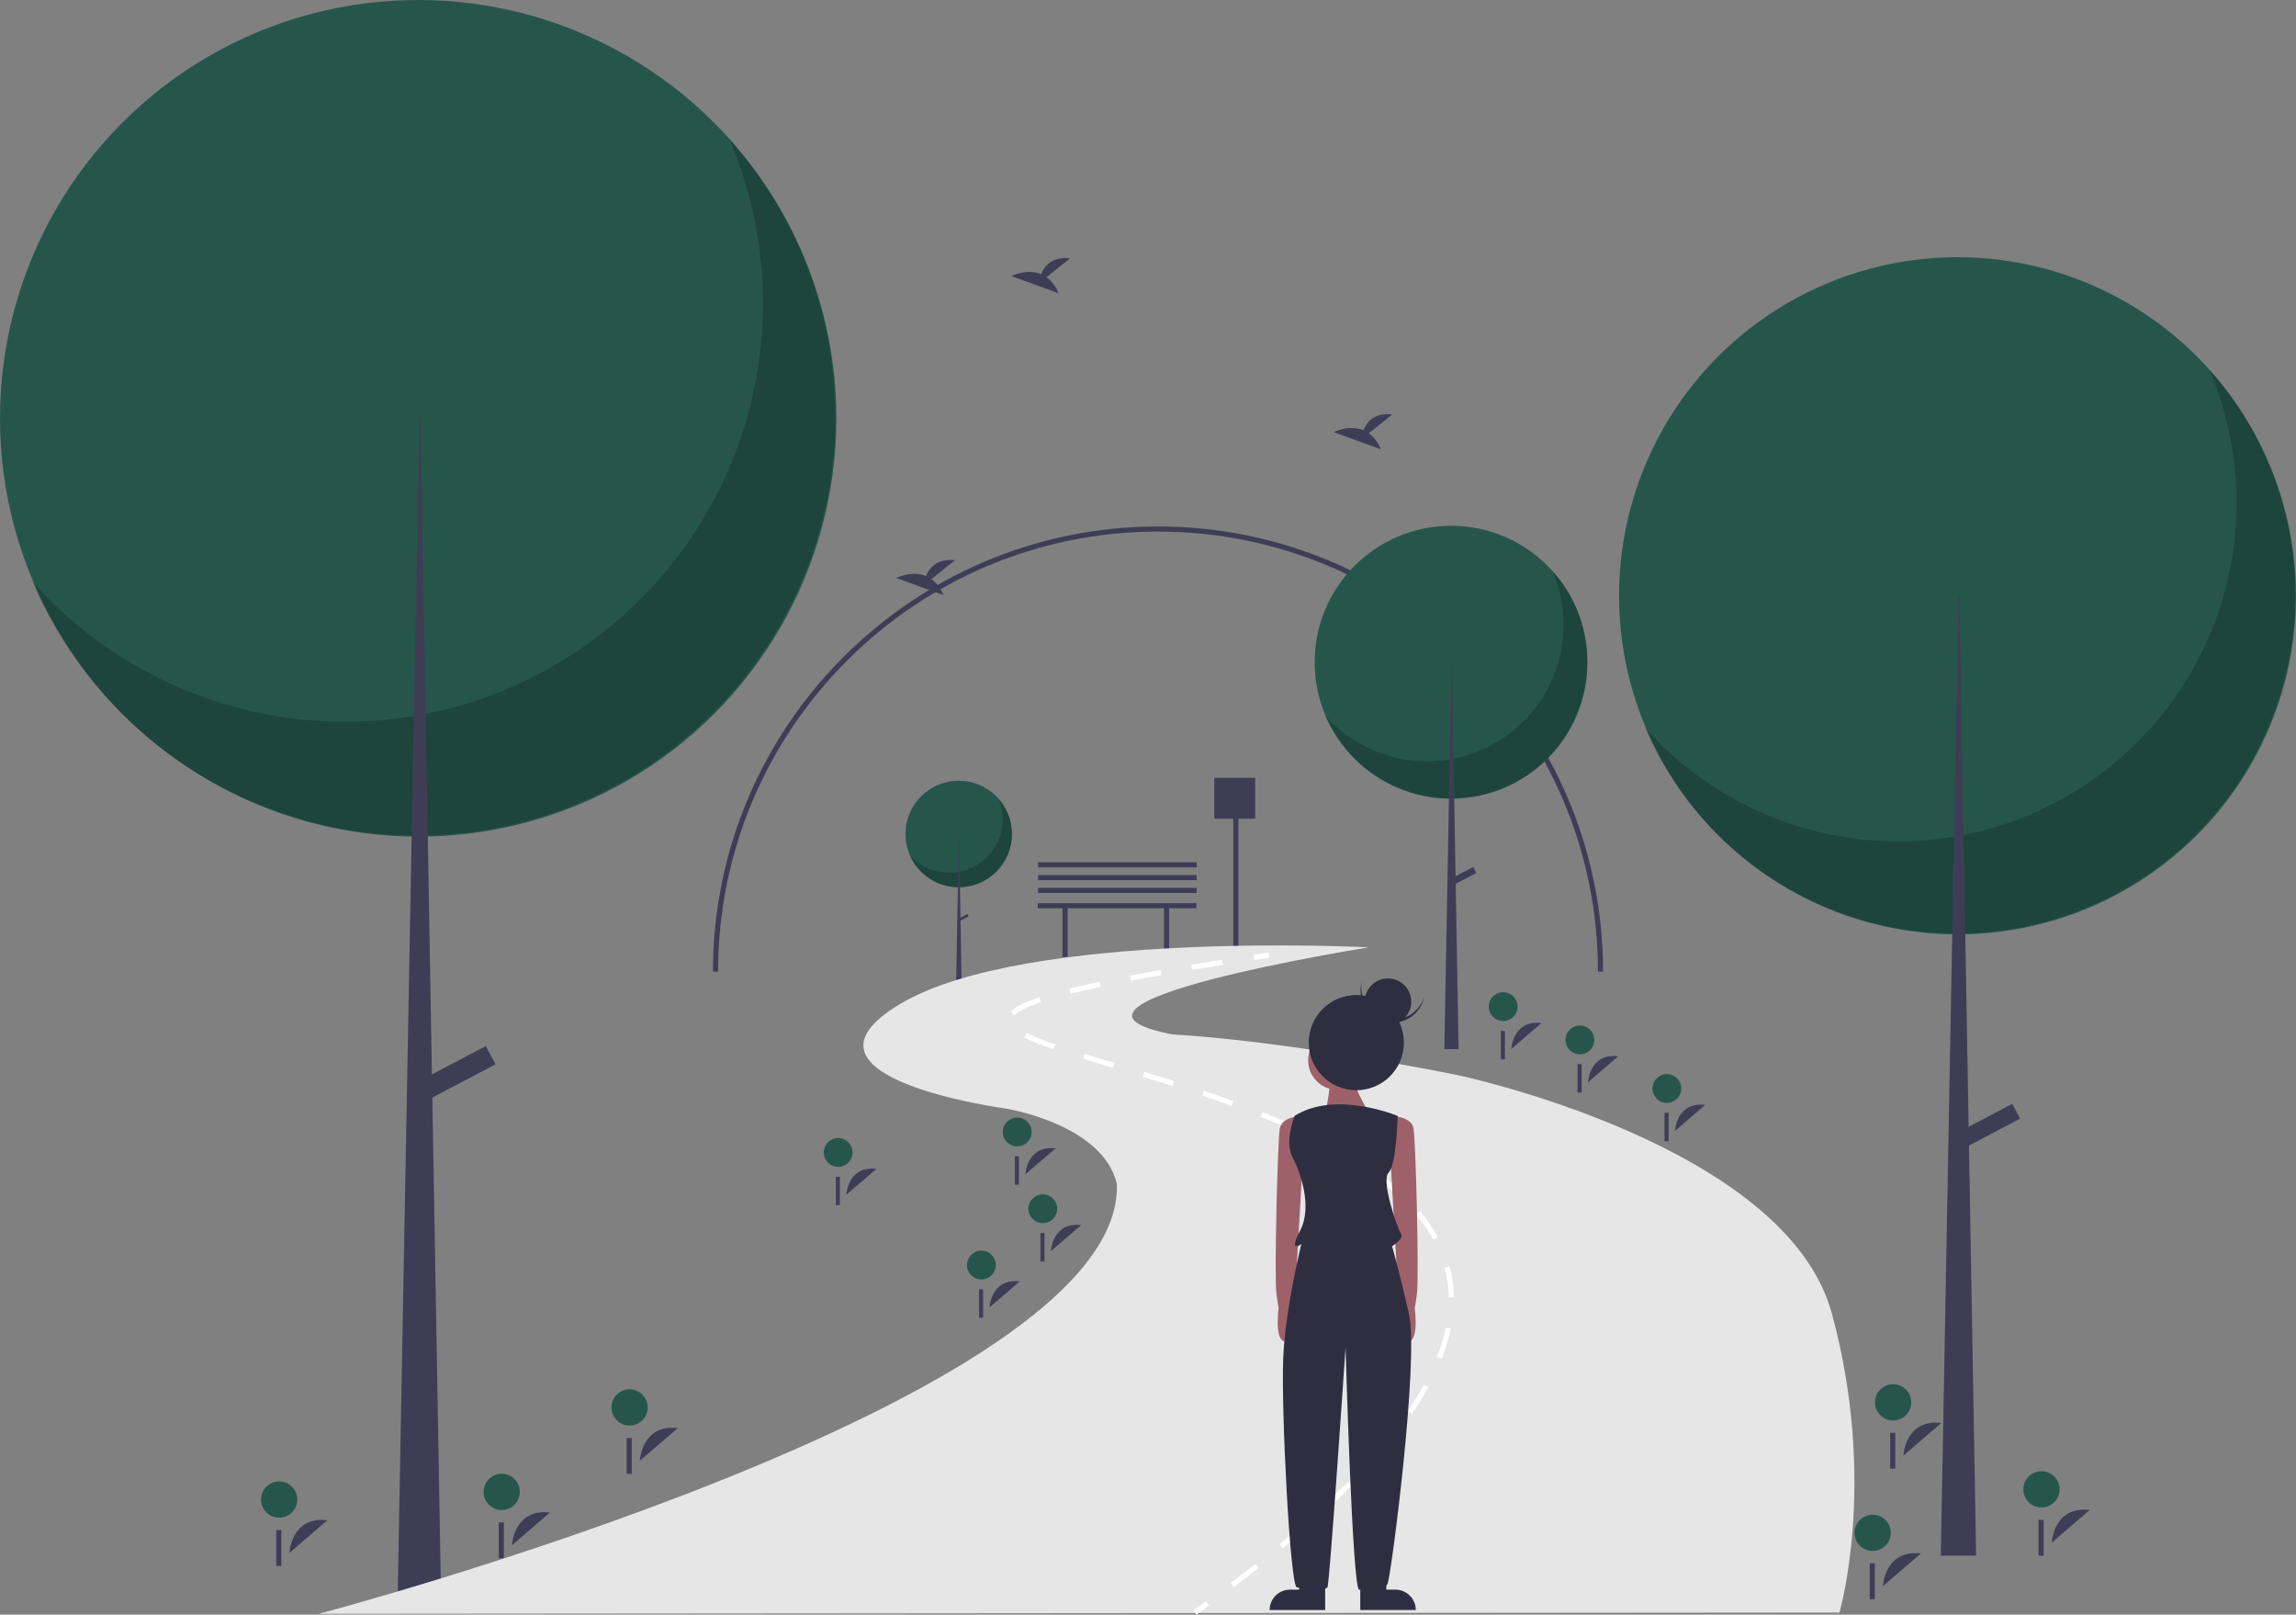 <svg id="add8efa2-ea20-4a06-887e-6413c87b31a4" data-name="Layer 1" xmlns="http://www.w3.org/2000/svg" width="885.87" height="622.804" viewBox="0 0 885.87 622.804"><rect x="0" y="0" width="885.87" height="622.804" fill="#808080" stroke="none"/><title>through_the_park</title><polygon points="461.601 348.37 400.416 348.37 400.416 350.344 409.958 350.344 409.958 369.094 411.932 369.094 411.932 350.344 449.098 350.344 449.098 369.094 451.072 369.094 451.072 350.344 461.601 350.344 461.601 348.37" fill="#3f3d56"/><polygon points="484.299 300.014 468.509 300.014 468.509 315.803 475.829 315.803 475.829 369.007 477.803 369.007 477.803 315.803 484.299 315.803 484.299 300.014" fill="#3f3d56"/><rect x="400.536" y="342.465" width="61.185" height="1.974" fill="#3f3d56"/><rect x="400.536" y="337.531" width="61.185" height="1.974" fill="#3f3d56"/><rect x="400.536" y="332.596" width="61.185" height="1.974" fill="#3f3d56"/><path d="M775.577,513.38h-1.974c0-93.595-76.145-169.74-169.74-169.74-93.595,0-169.74,76.145-169.74,169.74H432.15c0-94.683,77.031-171.714,171.714-171.714C698.547,341.667,775.577,418.697,775.577,513.38Z" transform="translate(-157.065 -138.598)" fill="#3f3d56"/><circle cx="161.352" cy="161.352" r="161.352" fill="#26564a"/><path d="M438.44,192.179a161.364,161.364,0,0,1-268.86,170.77,161.366,161.366,0,1,0,268.86-170.77Z" transform="translate(-157.065 -138.598)" opacity="0.2"/><polygon points="161.795 161.352 162.238 161.352 170.217 618.811 153.373 618.811 161.795 161.352" fill="#3f3d56"/><rect x="329.055" y="537.545" width="7.979" height="30.143" transform="translate(509.815 -138.121) rotate(62.234)" fill="#3f3d56"/><circle cx="755.276" cy="229.806" r="130.593" fill="#26564a"/><path d="M1009.485,281.178a130.604,130.604,0,0,1-217.607,138.216A130.605,130.605,0,1,0,1009.485,281.178Z" transform="translate(-157.065 -138.598)" opacity="0.2"/><polygon points="755.635 229.806 755.994 229.806 762.452 600.06 748.819 600.06 755.635 229.806" fill="#3f3d56"/><rect x="920.952" y="560.707" width="6.458" height="24.397" transform="translate(843.517 -650.356) rotate(62.234)" fill="#3f3d56"/><circle cx="369.907" cy="321.704" r="20.558" fill="#26564a"/><path d="M542.265,446.57a20.56,20.56,0,0,1-34.256,21.758A20.56,20.56,0,1,0,542.265,446.57Z" transform="translate(-157.065 -138.598)" opacity="0.2"/><polygon points="369.964 321.704 370.02 321.704 371.037 379.99 368.891 379.99 369.964 321.704" fill="#3f3d56"/><rect x="528.328" y="490.574" width="1.017" height="3.841" transform="translate(561.196 -343.482) rotate(62.234)" fill="#3f3d56"/><circle cx="559.878" cy="255.443" r="52.631" fill="#26564a"/><path d="M756.094,358.887A52.636,52.636,0,0,1,668.394,414.591a52.636,52.636,0,1,0,87.7-55.704Z" transform="translate(-157.065 -138.598)" opacity="0.2"/><polygon points="560.023 255.443 560.167 255.443 562.77 404.662 557.275 404.662 560.023 255.443" fill="#3f3d56"/><rect x="720.413" y="471.542" width="2.603" height="9.832" transform="translate(650.03 -522.718) rotate(62.234)" fill="#3f3d56"/><path d="M354.588,734.636s.681-14.28,14.652-12.62" transform="translate(-157.065 -138.598)" fill="#3f3d56"/><circle cx="193.576" cy="575.457" r="6.992" fill="#26564a"/><rect x="192.438" y="587.231" width="1.974" height="13.816" fill="#3f3d56"/><path d="M403.931,702.069s.681-14.28,14.652-12.62" transform="translate(-157.065 -138.598)" fill="#3f3d56"/><circle cx="242.919" cy="542.89" r="6.992" fill="#26564a"/><rect x="241.781" y="554.665" width="1.974" height="13.816" fill="#3f3d56"/><path d="M552.67,591.585s.541-11.342,11.637-10.023" transform="translate(-157.065 -138.598)" fill="#3f3d56"/><circle cx="392.47" cy="436.64" r="5.554" fill="#26564a"/><rect x="391.566" y="445.992" width="1.568" height="10.973" fill="#3f3d56"/><path d="M769.779,556.058s.541-11.342,11.637-10.023" transform="translate(-157.065 -138.598)" fill="#3f3d56"/><circle cx="609.579" cy="401.113" r="5.554" fill="#26564a"/><rect x="608.676" y="410.465" width="1.568" height="10.973" fill="#3f3d56"/><path d="M562.539,621.19s.541-11.342,11.637-10.023" transform="translate(-157.065 -138.598)" fill="#3f3d56"/><circle cx="402.338" cy="466.246" r="5.554" fill="#26564a"/><rect x="401.435" y="475.598" width="1.568" height="10.973" fill="#3f3d56"/><path d="M538.854,642.901s.541-11.342,11.637-10.023" transform="translate(-157.065 -138.598)" fill="#3f3d56"/><circle cx="378.654" cy="487.957" r="5.554" fill="#26564a"/><rect x="377.75" y="497.309" width="1.568" height="10.973" fill="#3f3d56"/><path d="M803.333,574.808s.541-11.342,11.637-10.023" transform="translate(-157.065 -138.598)" fill="#3f3d56"/><circle cx="643.132" cy="419.864" r="5.554" fill="#26564a"/><rect x="642.229" y="429.215" width="1.568" height="10.973" fill="#3f3d56"/><path d="M483.59,599.48s.541-11.342,11.637-10.023" transform="translate(-157.065 -138.598)" fill="#3f3d56"/><circle cx="323.389" cy="444.535" r="5.554" fill="#26564a"/><rect x="322.486" y="453.887" width="1.568" height="10.973" fill="#3f3d56"/><path d="M740.174,543.228s.541-11.342,11.637-10.023" transform="translate(-157.065 -138.598)" fill="#3f3d56"/><circle cx="579.973" cy="388.284" r="5.554" fill="#26564a"/><rect x="579.07" y="397.636" width="1.568" height="10.973" fill="#3f3d56"/><path d="M268.731,737.596s.681-14.28,14.652-12.62" transform="translate(-157.065 -138.598)" fill="#3f3d56"/><circle cx="107.719" cy="578.417" r="6.992" fill="#26564a"/><rect x="106.581" y="590.192" width="1.974" height="13.816" fill="#3f3d56"/><path d="M948.678,733.649s.681-14.28,14.652-12.62" transform="translate(-157.065 -138.598)" fill="#3f3d56"/><circle cx="787.666" cy="574.47" r="6.992" fill="#26564a"/><rect x="786.528" y="586.244" width="1.974" height="13.816" fill="#3f3d56"/><path d="M891.44,700.096s.681-14.28,14.652-12.62" transform="translate(-157.065 -138.598)" fill="#3f3d56"/><circle cx="730.428" cy="540.917" r="6.992" fill="#26564a"/><rect x="729.29" y="552.691" width="1.974" height="13.816" fill="#3f3d56"/><path d="M883.546,750.425s.681-14.28,14.652-12.62" transform="translate(-157.065 -138.598)" fill="#3f3d56"/><circle cx="722.533" cy="591.246" r="6.992" fill="#26564a"/><rect x="721.395" y="603.021" width="1.974" height="13.816" fill="#3f3d56"/><path d="M280.091,761.083S590.953,679.173,587.992,595.29c-5.428-23.191-42.928-29.112-42.928-29.112s-88.817-11.842-40.461-40.461,180.596-21.711,180.596-21.711-136.187,21.711-75.988,33.553c48.356,2.961,110.528,15.79,110.528,15.79S846.056,579.994,863.82,645.126s2.961,115.463,2.961,115.463Z" transform="translate(-157.065 -138.598)" fill="#e6e6e6"/><path d="M618.673,761.402l-1.164-1.627q2.467-1.764,4.859-3.508l1.178,1.617Q621.144,759.632,618.673,761.402Z" transform="translate(-157.065 -138.598)" fill="#fff"/><path d="M633.183,750.728l-1.207-1.594c3.231-2.447,6.414-4.909,9.46-7.317l1.24,1.568C639.619,745.803,636.425,748.273,633.183,750.728Zm18.823-14.899-1.277-1.539c3.128-2.599,6.187-5.21,9.091-7.761l1.32,1.502C658.222,730.595,655.148,733.219,652.006,735.829Zm18.032-15.869-1.369-1.459c2.985-2.8,5.863-5.603,8.555-8.332l1.424,1.404C675.939,714.32,673.041,717.142,670.038,719.96Zm16.858-17.141-1.488-1.336c2.742-3.055,5.336-6.114,7.709-9.093l1.564,1.246C692.284,696.645,689.665,699.735,686.897,702.819ZM701.85,683.952,700.197,682.825c2.325-3.407,4.423-6.809,6.234-10.109l1.754.963C706.343,677.035,704.211,680.492,701.85,683.952Zm11.5-21.214-1.861-.73a69.37,69.37,0,0,0,3.396-11.29l1.959.402A71.216,71.216,0,0,1,713.35,662.738Zm2.67-23.696a47.11,47.11,0,0,0-1.608-11.507l1.932-.521a49.173,49.173,0,0,1,1.677,11.995Zm-5.983-22.303a60.321,60.321,0,0,0-6.656-9.664l1.533-1.283a62.279,62.279,0,0,1,6.877,9.986Zm-14.92-18.104a108.362,108.362,0,0,0-9.326-7.348l1.154-1.633a110.079,110.079,0,0,1,9.498,7.484Zm-19.349-13.784c-3.271-1.923-6.801-3.842-10.487-5.703l.9-1.785c3.726,1.88,7.292,3.819,10.601,5.764Zm-21.297-10.814c-3.481-1.547-7.189-3.104-11.021-4.628l.74-1.857c3.855,1.533,7.588,3.101,11.094,4.657ZM632.235,565.157c-3.563-1.292-7.373-2.618-11.321-3.941l.635-1.896c3.964,1.329,7.789,2.66,11.368,3.957Zm-22.731-7.646c-3.485-1.1-7.237-2.257-11.471-3.539l.58-1.914c4.241,1.284,8,2.444,11.493,3.545Zm-22.979-6.993c-4.046-1.21-7.903-2.366-11.515-3.479l.589-1.912c3.606,1.112,7.458,2.267,11.499,3.475Zm-22.984-7.188a95.056,95.056,0,0,1-11.264-4.534l.899-1.787a92.764,92.764,0,0,0,11.019,4.431Zm-15.103-13.11-1.426-1.402c1.823-1.853,5.43-3.665,11.025-5.542l.636,1.896C553.457,526.921,550.013,528.62,548.438,530.22Zm21.677-8.306-.483-1.941c3.459-.861,7.399-1.763,11.712-2.679l.415,1.957C577.469,520.161,573.551,521.057,570.115,521.914Zm23.37-5.019-.375-1.965c3.685-.704,7.654-1.434,11.797-2.168l.35,1.969C601.121,515.465,597.161,516.192,593.484,516.895ZM617.054,512.7l-.33-1.973q5.653-.948,11.831-1.938l.316,1.975Q622.698,511.754,617.054,512.7Z" transform="translate(-157.065 -138.598)" fill="#fff"/><path d="M640.931,508.865l-.307-1.977q2.917-.451,5.936-.911l.301,1.977Q643.843,508.414,640.931,508.865Z" transform="translate(-157.065 -138.598)" fill="#fff"/><path d="M685.194,305.717l9.085-7.266c-7.058-.779-9.957,3.07-11.144,6.117-5.514-2.289-11.516.711-11.516.711l18.177,6.599A13.755,13.755,0,0,0,685.194,305.717Z" transform="translate(-157.065 -138.598)" fill="#3f3d56"/><path d="M516.441,361.968l9.085-7.266c-7.058-.779-9.957,3.07-11.144,6.117-5.514-2.289-11.516.711-11.516.711l18.177,6.599A13.755,13.755,0,0,0,516.441,361.968Z" transform="translate(-157.065 -138.598)" fill="#3f3d56"/><path d="M560.85,245.518l9.085-7.266c-7.058-.779-9.957,3.07-11.144,6.117-5.514-2.289-11.516.711-11.516.711l18.177,6.599A13.755,13.755,0,0,0,560.85,245.518Z" transform="translate(-157.065 -138.598)" fill="#3f3d56"/><path d="M659.609,569.04s-7.869,0-8.743,4.809-2.186,57.267-1.311,63.824.874,5.246.874,5.246-1.743,12.461,2.189,13.006S656.549,641.607,656.549,641.607l3.06-53.333Z" transform="translate(-157.065 -138.598)" fill="#9e616a"/><path d="M693.707,569.04s7.869,0,8.743,4.809,2.186,57.267,1.311,63.824-.874,5.246-.874,5.246,1.743,12.461-2.189,13.006S696.767,641.607,696.767,641.607l-3.06-53.333Z" transform="translate(-157.065 -138.598)" fill="#9e616a"/><path d="M658.298,751.77h-3.497a7.869,7.869,0,0,0-7.869,7.869v0H668.352V749.584H658.298Z" transform="translate(-157.065 -138.598)" fill="#2f2e41"/><path d="M691.958,751.77h3.497a7.869,7.869,0,0,1,7.869,7.869v0H681.904V749.584h10.055Z" transform="translate(-157.065 -138.598)" fill="#2f2e41"/><circle cx="516.096" cy="409.021" r="11.366" fill="#9e616a"/><path d="M670.538,553.739s-1.311,14.426-3.06,15.737,18.36-.874,18.36-.874-6.994-10.492-5.683-13.989S670.538,553.739,670.538,553.739Z" transform="translate(-157.065 -138.598)" fill="#9e616a"/><path d="M696.33,569.04s-24.043-10.055-39.781,0c0,0-3.934,10.055-.874,15.738s7.869,19.235,3.06,28.415.437,5.246.437,5.246-6.12,24.481-6.994,43.715,2.623,88.305,5.246,88.742,10.929,1.311,11.803,0,6.994-92.676,6.994-92.676,2.623,93.551,5.246,93.551,9.617,0,10.929-2.186,12.24-86.556,8.306-104.042-6.557-26.229-6.557-26.229,4.809-3.06,3.497-4.809-7.869-20.546-4.809-23.606S696.33,569.04,696.33,569.04Z" transform="translate(-157.065 -138.598)" fill="#2f2e41"/><circle cx="523.309" cy="402.171" r="18.36" fill="#2f2e41"/><path d="M691.839,531.577a12.368,12.368,0,0,1-9.332-14.293c-.054.188-.104.378-.149.57a12.368,12.368,0,0,0,24.081,5.658c.045-.192.084-.385.12-.577A12.368,12.368,0,0,1,691.839,531.577Z" transform="translate(-157.065 -138.598)" fill="#2f2e41"/><circle cx="535.521" cy="386.387" r="8.985" fill="#2f2e41"/></svg>
